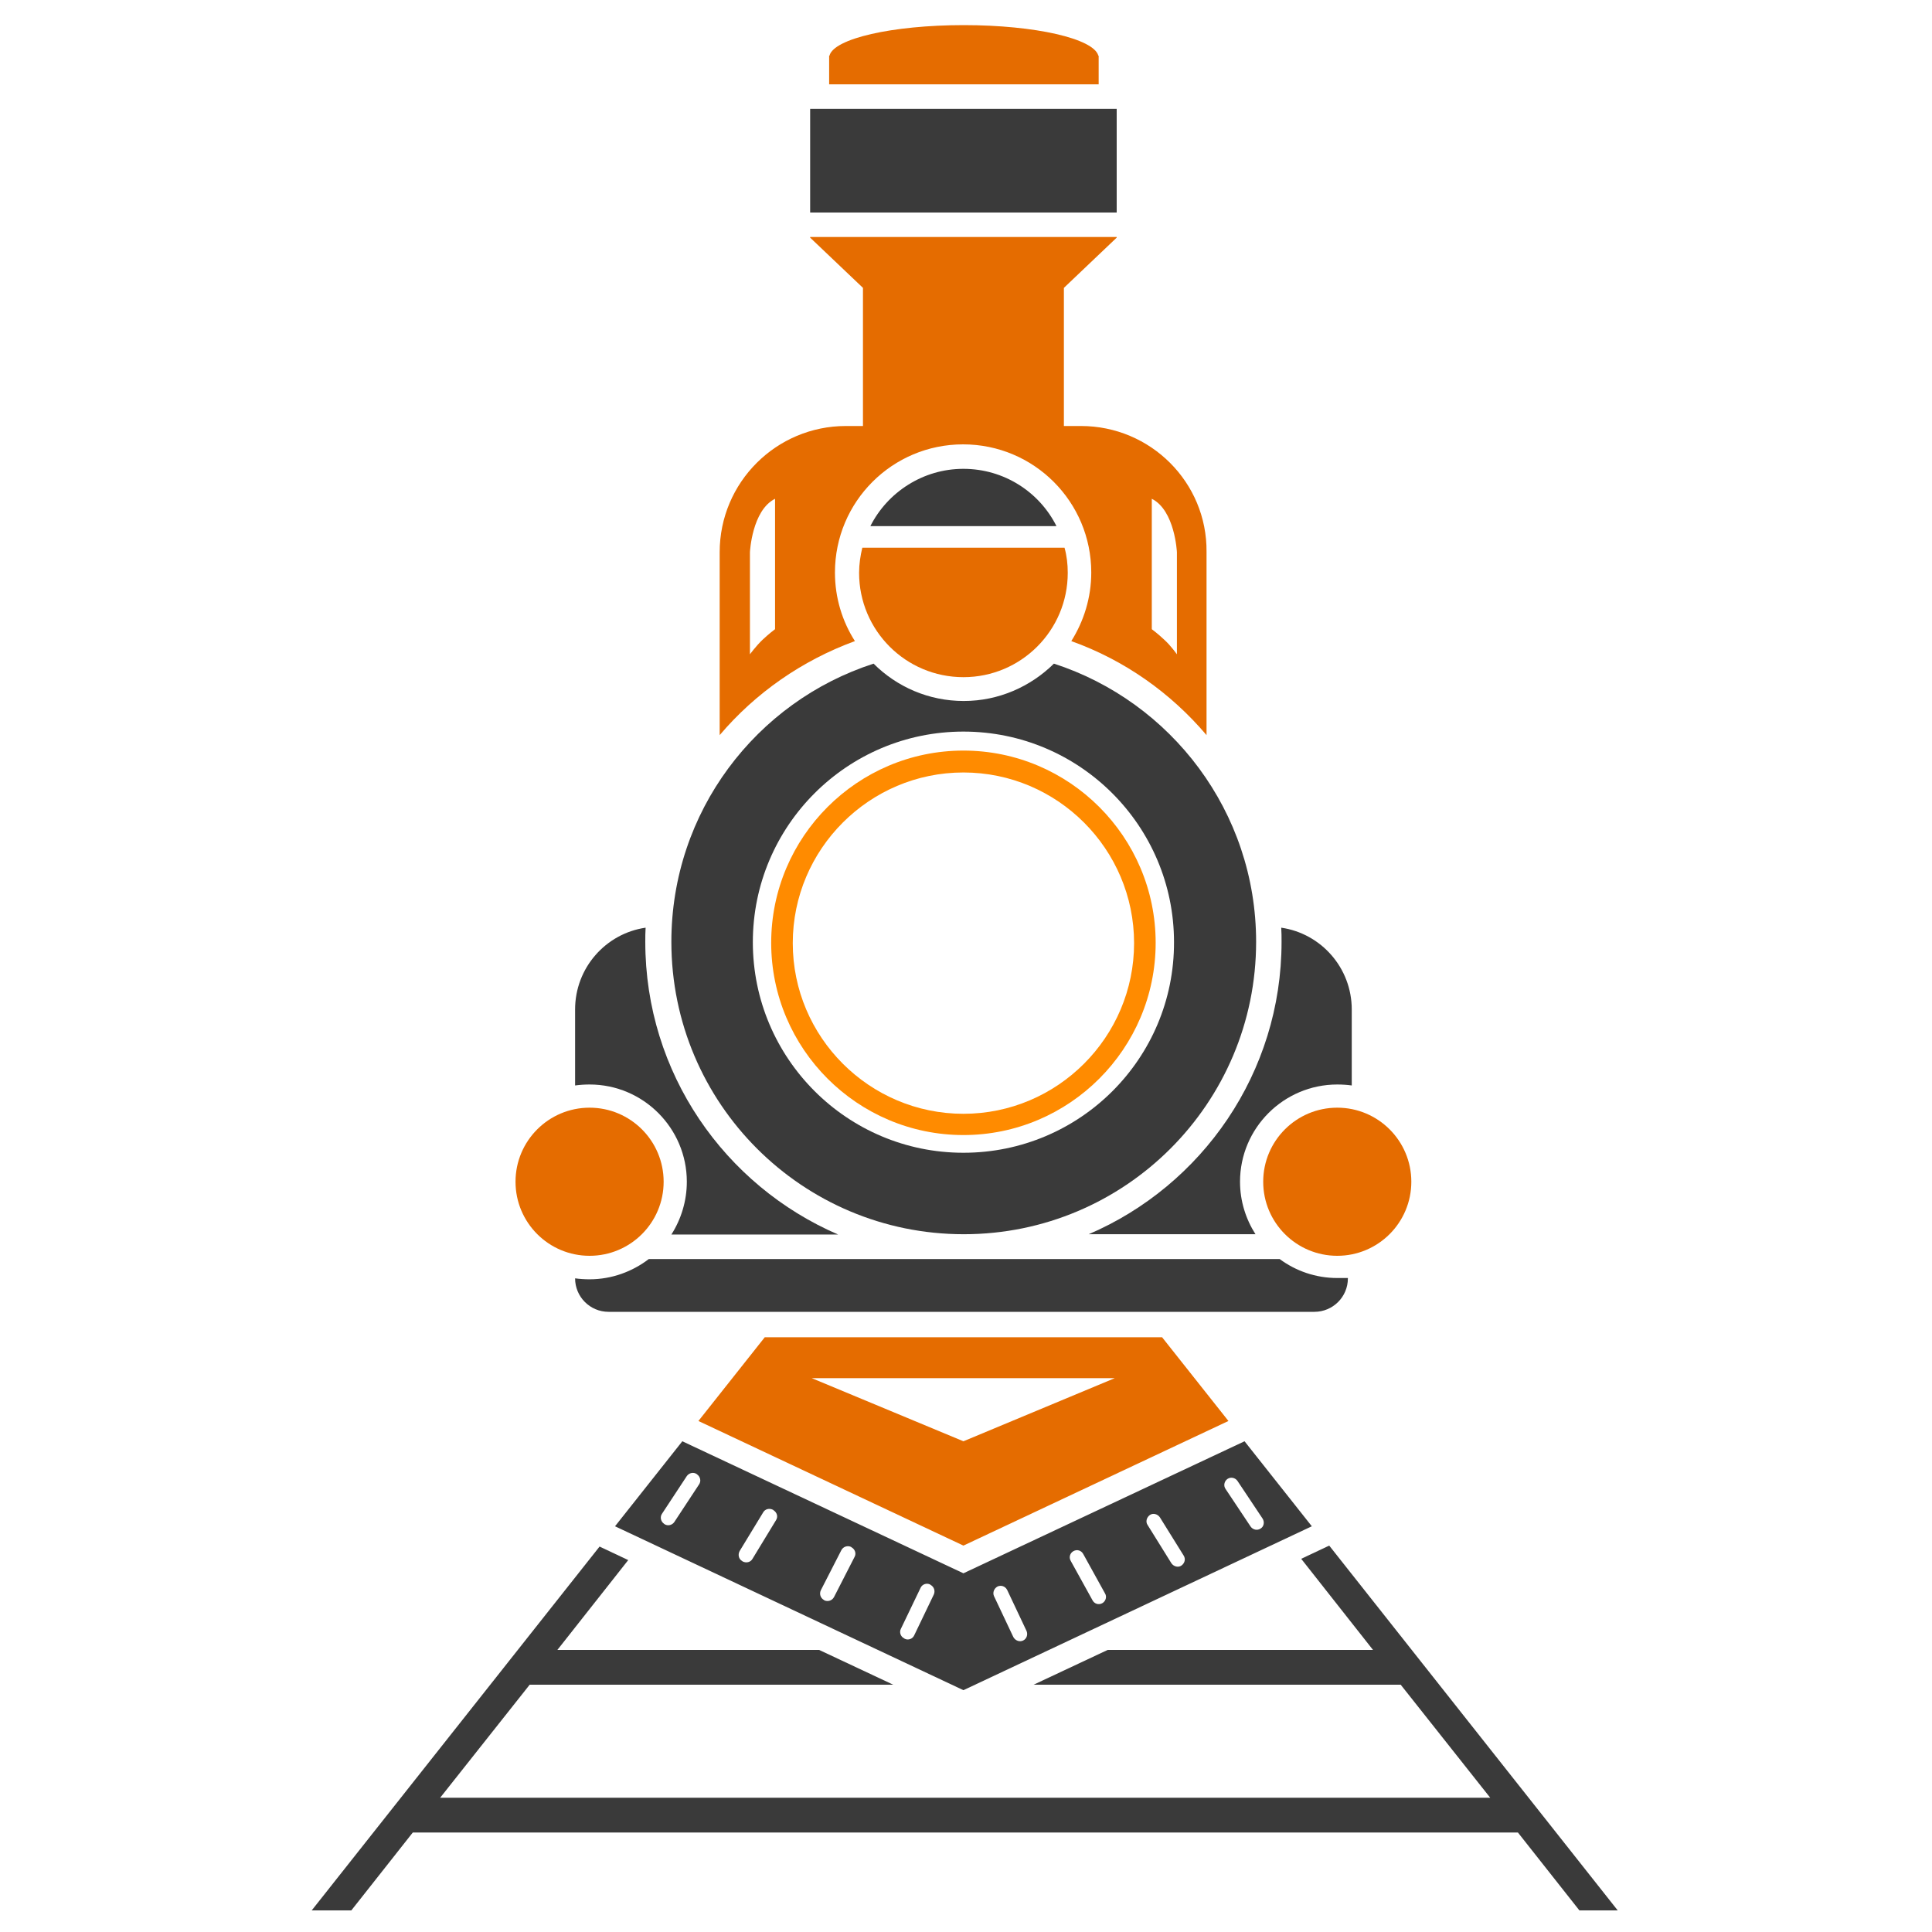 <?xml version="1.0" encoding="utf-8"?>
<!-- Generator: Adobe Illustrator 22.1.0, SVG Export Plug-In . SVG Version: 6.00 Build 0)  -->
<svg version="1.1" id="Layer_1" xmlns="http://www.w3.org/2000/svg" xmlns:xlink="http://www.w3.org/1999/xlink" x="0px" y="0px"
	 viewBox="0 0 600 600" style="enable-background:new 0 0 600 600;" xml:space="preserve">
<style type="text/css">
	.st0{fill:#3A3A3A;}
	.st1{fill:#E56C00;}
	.st2{fill:#FF8B00;}
</style>
<g>
	<path class="st0" d="M327.3,206.1c-7.2,7.1-17.1,11.6-28,11.6s-20.8-4.4-28-11.6c-36.5,11.8-62.8,46-62.8,86.4
		c0,50.2,40.7,90.8,90.8,90.8c50.2,0,90.8-40.7,90.8-90.8C390.1,252.1,363.7,217.9,327.3,206.1z M299.2,358
		c-36.1,0-65.4-29.3-65.4-65.4s29.3-65.4,65.4-65.4c36.1,0,65.4,29.3,65.4,65.4C364.7,328.7,335.4,358,299.2,358z"/>
	<circle class="st1" cx="183.1" cy="367" r="23"/>
	<circle class="st1" cx="415.3" cy="367" r="23"/>
	<g>
		<path class="st0" d="M200.4,292.5c0-1.5,0-2.9,0.1-4.4c-12.4,1.8-21.9,12.5-21.9,25.4v23.6c1.5-0.2,3-0.3,4.5-0.3
			c16.7,0,30.2,13.6,30.2,30.2c0,6-1.8,11.7-4.8,16.4h51.8C225.1,368.2,200.4,333.3,200.4,292.5z"/>
		<path class="st0" d="M385.1,367c0-16.7,13.6-30.2,30.2-30.2c1.5,0,3.1,0.1,4.5,0.3v-23.6c0-12.9-9.5-23.6-21.9-25.4
			c0.1,1.5,0.1,2.9,0.1,4.4c0,40.7-24.7,75.7-59.9,90.8h51.8C386.9,378.6,385.1,373,385.1,367z"/>
	</g>
	<path class="st1" d="M335.7,132.3h-5.3V89.4l16.4-15.6v-0.2h-95.2v0.2L268,89.4v42.9h-5.3c-21.6,0-39.2,17.5-39.2,39.2v56.8
		c11.1-13.1,25.6-23.2,42-29.2c-3.9-6.1-6.2-13.4-6.2-21.3c0-22,17.8-39.8,39.8-39.8s39.8,17.8,39.8,39.8c0,7.8-2.3,15.1-6.2,21.3
		c16.5,5.9,30.9,16.1,42,29.2v-56.9C374.9,149.8,357.3,132.3,335.7,132.3z M240.7,195.4c0,0-1.9,1.4-3.9,3.3s-3.9,4.5-3.9,4.5v-31.7
		c0,0,0.6-13,7.8-16.6L240.7,195.4L240.7,195.4z M365.5,203.2c0,0-1.9-2.7-3.9-4.5c-2-1.9-3.9-3.3-3.9-3.3v-40.5
		c7.2,3.6,7.8,16.6,7.8,16.6L365.5,203.2L365.5,203.2z"/>
	<rect x="251.6" y="33.8" class="st0" width="95.2" height="32.2"/>
	<path class="st1" d="M341.1,17.3L341.1,17.3c-1.4-5.3-19.6-9.5-41.8-9.5s-40.4,4.2-41.7,9.5h-0.1v8.9h83.7v-8.9H341.1z"/>
	<path class="st0" d="M328.1,163.4c-5.3-10.6-16.3-17.8-28.9-17.8c-12.6,0-23.6,7.3-28.9,17.8H328.1z"/>
	<path class="st1" d="M267.8,170.1c-0.6,2.5-1,5.1-1,7.8c0,17.9,14.5,32.4,32.4,32.4s32.4-14.5,32.4-32.4c0-2.7-0.3-5.3-1-7.8H267.8
		z"/>
	<path class="st0" d="M386.5,447.6l-87.3,41l-87.3-41L191,474l108.2,50.9L407.4,474L386.5,447.6z M217.1,461l-7.7,11.7
		c-0.7,1-2.1,1.3-3.1,0.6l-0.1-0.1c-1-0.7-1.3-2.1-0.6-3.1l7.7-11.7c0.7-1,2.1-1.3,3.1-0.6l0.1,0.1C217.5,458.6,217.8,460,217.1,461
		z M241,472.1l-7.3,12c-0.6,1.1-2,1.4-3.1,0.8l-0.1-0.1c-1.1-0.6-1.4-2-0.8-3.1l7.3-12c0.6-1.1,2-1.4,3.1-0.8l0.1,0.1
		C241.3,469.7,241.7,471,241,472.1z M265.4,483.5L259,496c-0.6,1.1-1.9,1.5-3,1l-0.1-0.1c-1.1-0.6-1.5-1.9-1-3l6.4-12.5
		c0.6-1.1,1.9-1.5,3-1l0.1,0.1C265.5,481.1,266,482.4,265.4,483.5z M290,495.2l-6.1,12.7c-0.5,1.1-1.9,1.6-3,1l-0.1-0.1
		c-1.1-0.5-1.6-1.9-1-3l6.1-12.7c0.5-1.1,1.9-1.6,3-1l0.1,0.1C290.1,492.8,290.5,494.1,290,495.2z M317.7,509.5
		c-1.1,0.5-2.4,0-3-1.1l-6-12.7c-0.5-1.1,0-2.4,1.1-3c1.1-0.5,2.4-0.1,3,1.1l6,12.7C319.3,507.7,318.8,509,317.7,509.5z
		 M342.3,497.9c-1.1,0.6-2.4,0.2-3-0.9l-6.8-12.3c-0.6-1.1-0.2-2.4,0.9-3c1.1-0.6,2.4-0.2,3,0.9l6.8,12.3
		C343.8,495.9,343.4,497.3,342.3,497.9z M366.9,486.2c-1,0.7-2.4,0.3-3.1-0.7l-7.4-11.9c-0.7-1-0.3-2.4,0.7-3.1
		c1-0.7,2.4-0.3,3.1,0.7l7.4,11.9C368.3,484.2,367.9,485.5,366.9,486.2z M391.5,474.7c-1,0.7-2.4,0.4-3.1-0.6l-7.8-11.7
		c-0.7-1-0.4-2.4,0.6-3.1c1-0.7,2.4-0.4,3.1,0.6l7.8,11.7C392.8,472.7,392.5,474.1,391.5,474.7z"/>
	<path class="st1" d="M360.9,415.3h-61.7h-61.7l-20.6,26l82.3,38.7l82.3-38.7L360.9,415.3z M299.2,447.6L252.1,428h94.1L299.2,447.6
		z"/>
	<path class="st2" d="M299.2,352.5c-32.9,0-59.7-26.8-59.7-59.7s26.8-59.7,59.7-59.7s59.7,26.8,59.7,59.7S332.1,352.5,299.2,352.5z
		 M299.2,239.9c-29.2,0-53,23.8-53,53s23.8,53,53,53s53-23.8,53-53S328.4,239.9,299.2,239.9z"/>
	<path class="st0" d="M415.3,396.9c-6.7,0-12.9-2.2-17.9-5.9H201.5c-5.1,3.9-11.5,6.3-18.4,6.3c-1.5,0-3.1-0.1-4.5-0.3l0,0
		c0,5.7,4.6,10.4,10.4,10.4h219.2c5.7,0,10.4-4.6,10.4-10.4v-0.1C417.5,396.9,416.4,396.9,415.3,396.9z"/>
	<polygon class="st0" points="109.1,593.3 128.2,569.1 471.4,569.1 490.5,593.3 502.4,593.3 412.8,480 404.1,484.1 426.4,512.4 
		344,512.4 321,523.2 435,523.2 462.8,558.3 136.7,558.3 164.5,523.2 277.4,523.2 254.4,512.4 173.1,512.4 195.1,484.5 186.2,480.3 
		96.8,593.3 	"/>
</g>
</svg>
